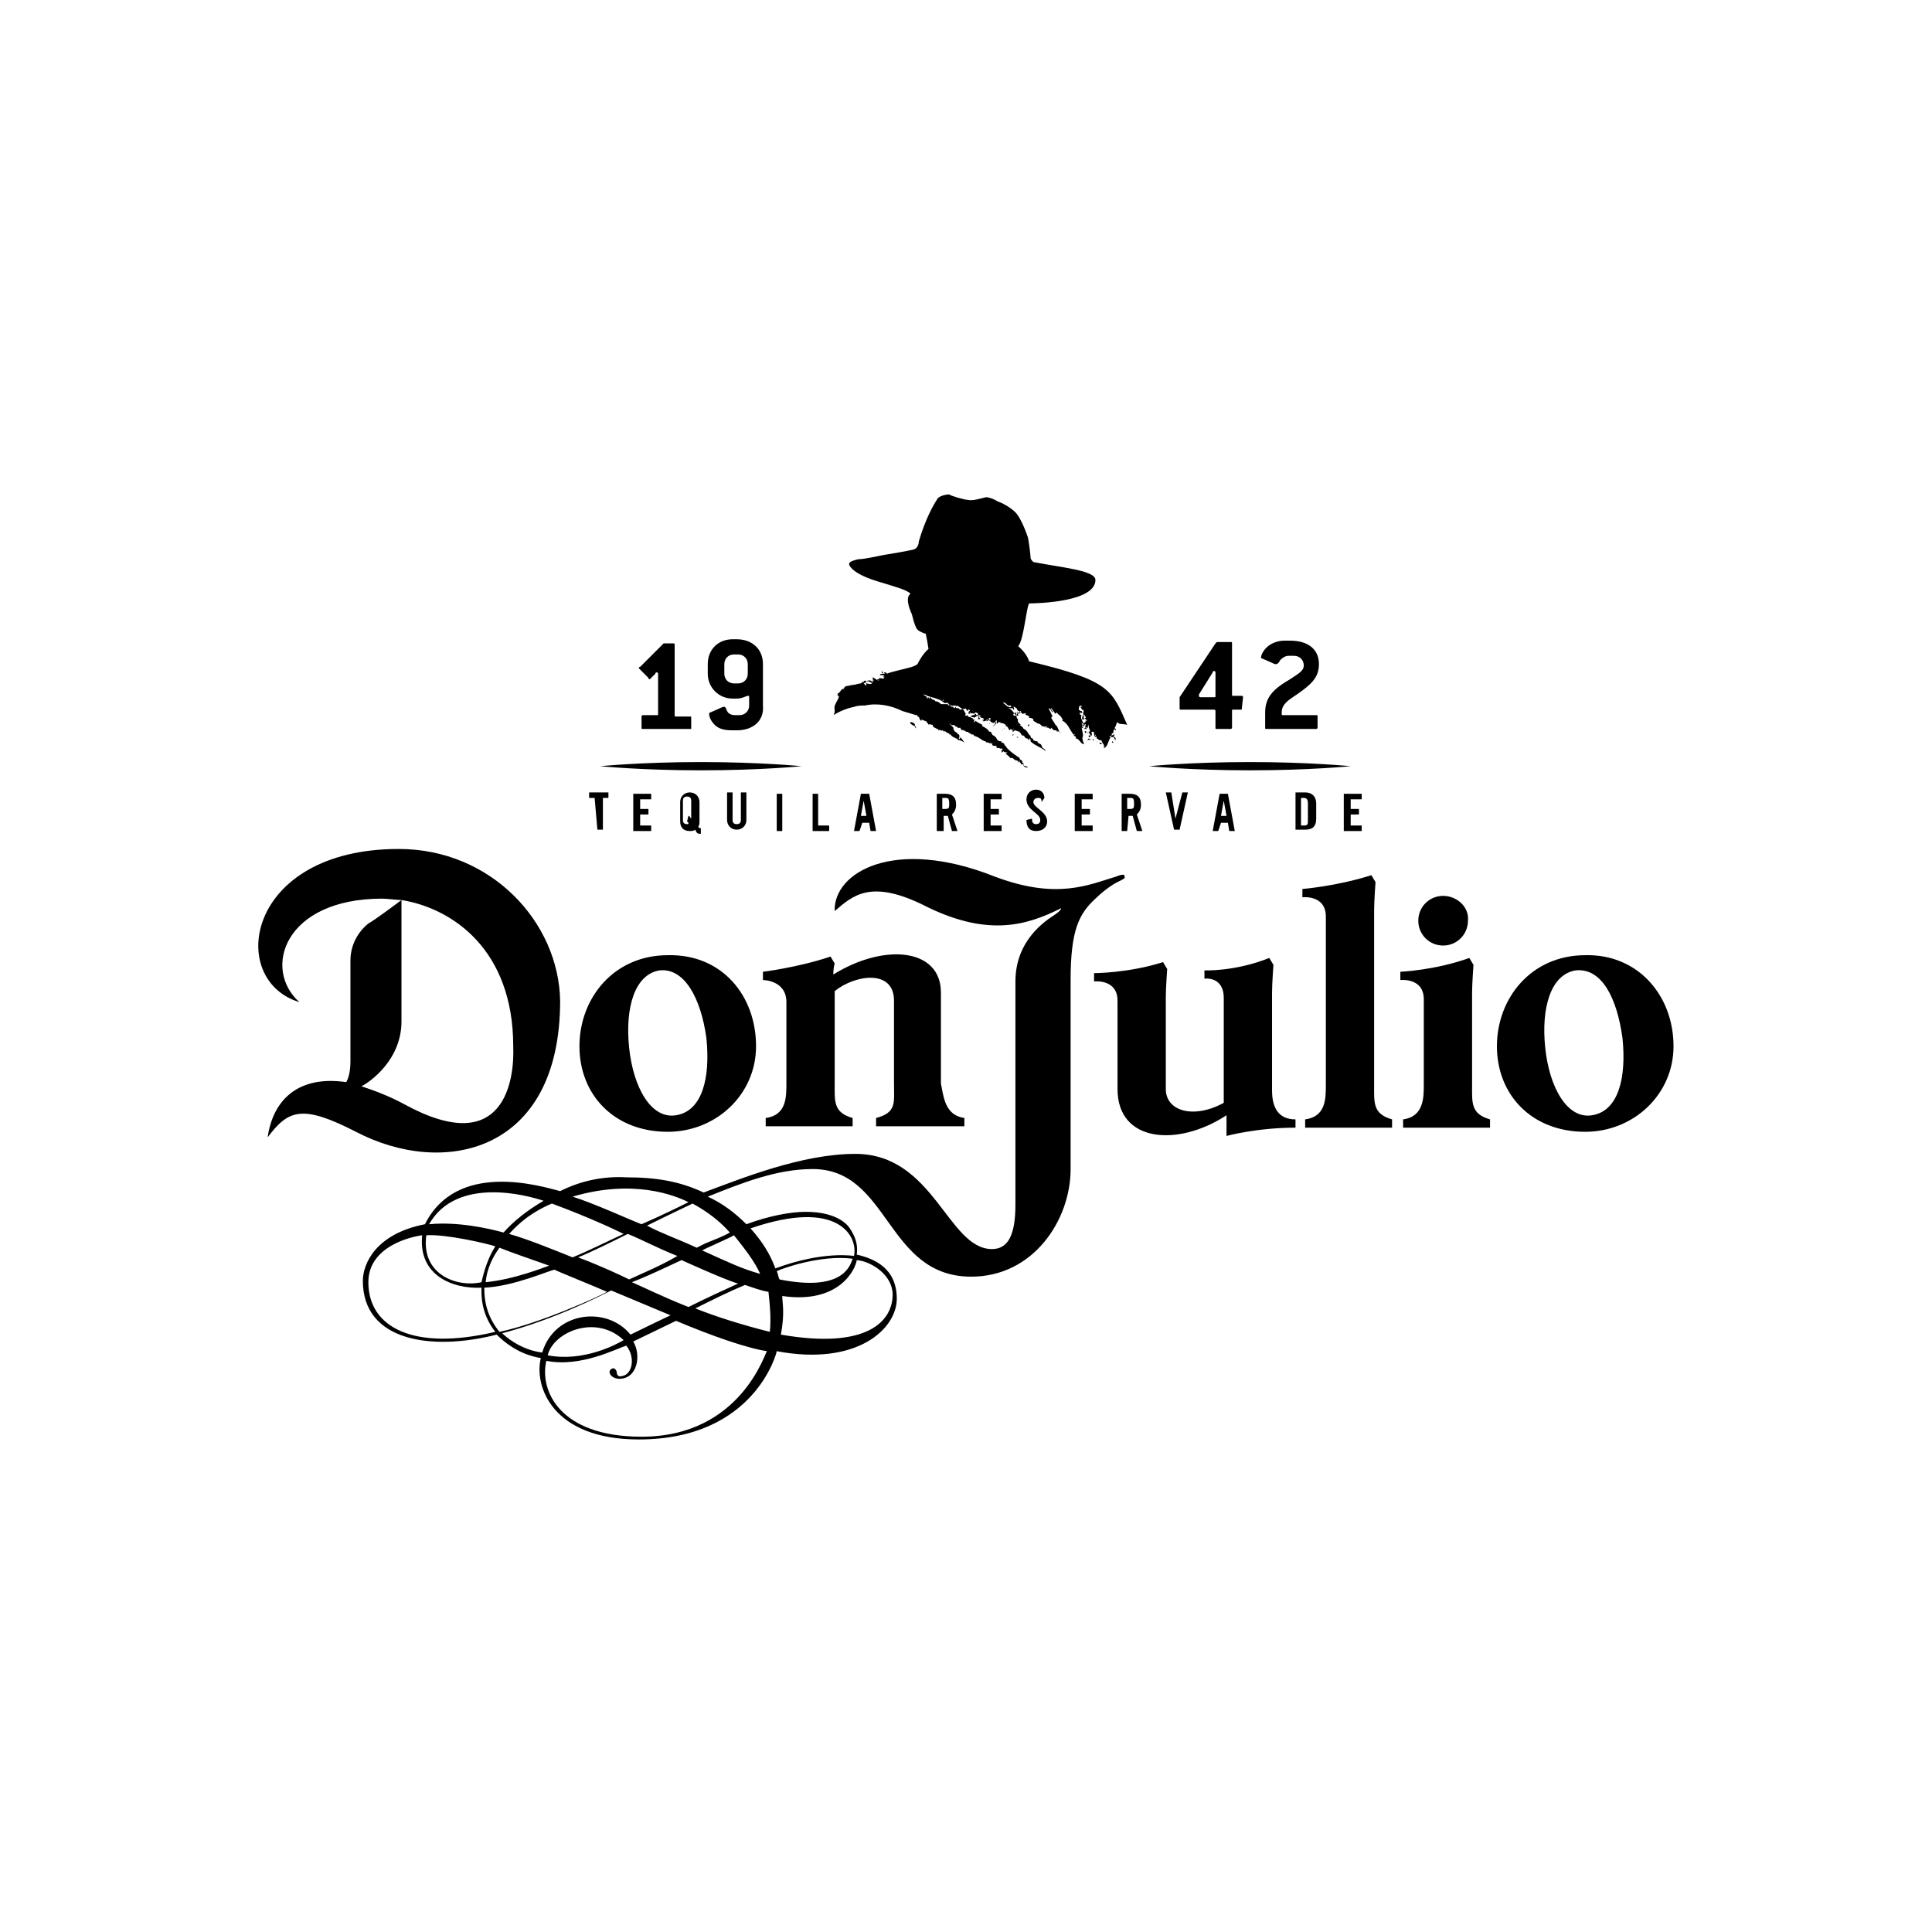 <?xml version="1.0" encoding="UTF-8" standalone="no"?> <svg xmlns:dc="http://purl.org/dc/elements/1.1/" xmlns:cc="http://creativecommons.org/ns#" xmlns:rdf="http://www.w3.org/1999/02/22-rdf-syntax-ns#" xmlns:svg="http://www.w3.org/2000/svg" xmlns="http://www.w3.org/2000/svg" viewBox="0 0 186.667 186.667" height="186.667" width="186.667" xml:space="preserve" id="svg2">  <defs id="defs6"> <clipPath id="clipPath18" clipPathUnits="userSpaceOnUse"> <path id="path16" d="M 0,140 H 140 V 0 H 0 Z"></path> </clipPath> </defs> <g transform="matrix(1.333,0,0,-1.333,0,186.667)" id="g10"> <g id="g12"> <g clip-path="url(#clipPath18)" id="g14"> <g transform="translate(95.6,91.9)" id="g20"> <path id="path22" style="fill:#000000;fill-opacity:1;fill-rule:nonzero;stroke:none" d="m 0,0 c 0,-1 -0.6,-1.5 -1.6,-2.2 -0.599,-0.4 -1.099,-0.7 -1.099,-1.3 v -0.1 c 0,-0.1 0,-0.1 0.099,-0.1 h 2.401 c 0.099,0 0.099,0 0.099,-0.1 v -0.8 c 0,-0.1 -0.099,-0.1 -0.099,-0.1 H -3.8 c -0.099,0 -0.099,0 -0.099,0.1 v 1.1 c 0,1.1 0.599,1.7 1.799,2.4 0.6,0.4 1,0.6 1,1 0,0.4 -0.299,0.7 -0.7,0.7 H -2.199 C -2.399,0.6 -2.6,0.5 -2.8,0.3 -2.899,0.1 -3,0 -3.1,0 H -3.199 L -4.1,0.4 c -0.099,0 -0.099,0.1 -0.099,0.1 0,0.1 0.099,0.4 0.399,0.7 0.3,0.3 0.8,0.5 1.3,0.5 h 0.4 C -0.699,1.7 0,1 0,0 m -7.5,-0.6 c 0,0.1 -0.1,0.1 -0.1,0.1 0,0 -0.099,0 -0.099,-0.1 l -1,-1.6 v -0.1 c 0,-0.1 0.099,-0.1 0.099,-0.1 h 1 c 0.1,0 0.1,0 0.1,0.1 v 1.5 z m 1.9,-2.7 h -0.599 c -0.101,0 -0.101,0 -0.101,-0.1 v -1.2 c 0,-0.1 -0.099,-0.1 -0.099,-0.1 h -1 c -0.101,0 -0.101,0 -0.101,0.1 v 1.2 c 0,0.1 -0.1,0.1 -0.1,0.1 H -10 c -0.1,0 -0.1,0 -0.1,0.1 v 0.8 l 2.6,3.9 0.101,0.1 h 1 c 0.099,0 0.099,0 0.099,-0.1 v -3.7 c 0,-0.1 0,-0.1 0.101,-0.1 H -5.6 c 0.1,0 0.1,-0.1 0.1,-0.1 l -0.1,-0.9 c 0.201,0 0.1,0 0,0"></path> </g> <g transform="translate(54.2,91.9)" id="g24"> <path id="path26" style="fill:#000000;fill-opacity:1;fill-rule:nonzero;stroke:none" d="M 0,0 C 0,0.4 -0.3,0.7 -0.7,0.7 H -1 C -1.4,0.7 -1.7,0.4 -1.7,0 v -0.7 c 0,-0.4 0.3,-0.7 0.7,-0.7 h 0.3 c 0.4,0 0.7,0.3 0.7,0.7 z m -0.8,-4.8 h -0.3 c -0.6,0 -1,0.1 -1.3,0.4 -0.3,0.3 -0.4,0.6 -0.4,0.8 0,0 0,0.1 0.1,0.1 l 0.9,0.4 h 0.1 c 0.1,0 0.1,-0.1 0.2,-0.3 0.1,-0.2 0.3,-0.3 0.6,-0.3 h 0.3 c 0.4,0 0.7,0.3 0.7,0.7 v 0.6 c 0,0.1 0,0.1 -0.1,0.1 -0.1,0 -0.4,-0.2 -0.8,-0.2 h -0.3 c -1,0 -1.8,0.8 -1.8,1.8 V 0 c 0,1.1 0.8,1.8 1.8,1.8 h 0.3 C 0.3,1.8 1.1,1.1 1.1,0 V -3 C 1.2,-4.1 0.4,-4.8 -0.8,-4.8 m -3.6,0.1 h -3.2 c -0.1,0 -0.1,0 -0.1,0.1 v 0.8 c 0,0.1 0.1,0.1 0.1,0.1 h 1 c 0.1,0 0.1,0 0.1,0.1 v 2.9 c 0,0.1 -0.1,0.1 -0.1,0.1 0,0 -0.1,0 -0.1,-0.1 L -7,-1 -7.1,-1.1 c 0,0 -0.1,0 -0.1,0.1 l -0.6,0.6 -0.1,0.1 c 0,0 0,0.1 0.1,0.1 l 1.7,1.7 h 0.1 0.6 c 0.1,0 0.1,0 0.1,-0.1 v -5.1 c 0,-0.1 0,-0.1 0.1,-0.1 h 1 c 0.1,0 0.1,0 0.1,-0.1 v -0.8 h -0.3"></path> </g> <g transform="translate(43.5,84.5)" id="g28"> <path id="path30" style="fill:#000000;fill-opacity:1;fill-rule:nonzero;stroke:none" d="m 0,0 c 0,0 3,-0.3 7.3,-0.3 4.3,0 7.3,0.3 7.3,0.3 0,0 -3,0.3 -7.3,0.3 C 3,0.3 0,0 0,0"></path> </g> <g transform="translate(83.3,84.5)" id="g32"> <path id="path34" style="fill:#000000;fill-opacity:1;fill-rule:nonzero;stroke:none" d="m 0,0 c 0,0 3,-0.3 7.3,-0.3 4.301,0 7.301,0.3 7.301,0.3 0,0 -3,0.3 -7.301,0.3 C 3,0.3 0,0 0,0"></path> </g> <g transform="translate(52.9,50.7)" id="g36"> <path id="path38" style="fill:#000000;fill-opacity:1;fill-rule:nonzero;stroke:none" d="M 0,0 C -0.5,-0.3 -1.1,-0.5 -1.8,-0.8 -2,-0.9 -2.2,-1 -2.4,-1.101 -3.7,-0.5 -5.1,0 -6,0.5 -4.4,1.3 -3.1,1.899 -2.7,2.1 -1.6,1.5 -0.7,0.8 0,0 M 2.2,-3 C 0.8,-2.601 0,-2.2 -2,-1.3 c 0.1,0.1 2,0.9 2.3,1.1 0.8,-1 1.5,-1.901 1.9,-2.8 M 9,-1.7 c 0,0 -2.2,0.4 -5.7,-0.901 -0.4,1.101 -1,2 -1.8,2.901 6.4,2.2 7.8,-0.6 7.5,-2 m 2.8,-2.8 c 0,-1.9 -1.8,-4 -8.1,-2.9 0.3,1.6 0.1,2.299 0.1,2.799 C 7.9,-5.2 9.1,-2.7 9.2,-2 c 1.1,-0.101 2.6,-1.101 2.6,-2.5 m -8.4,1.7 c 0.4,0.199 3.2,1.199 5.5,0.9 C 8.7,-2.5 8.1,-4.3 3.6,-3.4 3.5,-3.2 3.5,-3 3.4,-2.8 M 2.9,-7.2 c -2,0.5 -3.9,1.099 -5.4,1.7 1.2,0.6 2.4,1.2 3.6,1.7 C 1.7,-4 2.2,-4.2 2.8,-4.3 2.9,-5.2 3,-6.2 2.9,-7.2 m -9.3,-7.6 c -6,0 -7.4,3.4 -6.9,5.5 2.5,-0.5 5.1,0.9 5.8,1.1 0.7,-0.901 0.4,-2.1 -0.3,-2.2 -0.3,-0.1 -0.4,0.1 -0.4,0.299 0,0 -0.1,0.401 -0.4,0.201 -0.3,-0.201 0,-0.701 0.6,-0.701 1.3,0 1.6,1.701 1,2.701 l 3.1,1.5 c 2.6,-1.1 5.2,-2 6.6,-2.201 C 2.6,-8.5 0.9,-14.8 -6.4,-14.8 m -1.3,7 c -0.5,-0.301 -2.9,-1.6 -5.5,-1.1 0.4,1.7 3.5,3 5.5,1.1 m -8.8,0.5 c 3.8,1 7.1,2.699 7.9,3.1 L -4.3,-6 c 0,0 -2.1,-1 -2.9,-1.4 -1.7,2.1 -5.5,1.7 -6.4,-1.3 -1.6,0.2 -2.7,1.2 -2.9,1.4 m -1.3,3.3 c 2.2,0.1 4.8,1.3 5.1,1.3 0.4,-0.2 2.9,-1.2 3.8,-1.6 -0.5,-0.301 -4.9,-2.301 -7.8,-2.9 -0.8,1 -1.1,2 -1.1,3.2 m -8.4,0.399 c 0,2.601 3.1,3.301 3.9,3.401 -0.3,-2.901 2.2,-3.901 4.3,-3.8 0,-0.4 -0.1,-1.8 1,-3.2 -5.9,-1.401 -9.2,0.3 -9.2,3.599 M -22,-0.2 c 1.4,0.099 4.4,-0.6 5,-0.8 -0.5,-0.8 -0.8,-1.7 -1,-2.601 -1.7,-0.399 -4.4,0.5 -4,3.401 m 8.5,2.5 c -1.2,-0.7 -2.2,-1.5 -2.9,-2.3 -1.1,0.3 -3.3,0.8 -5.4,0.6 2,3.5 7.1,2.1 8.3,1.7 m 0.4,-4.7 c -0.3,-0.1 -2.5,-1 -4.6,-1.201 0.1,1 0.5,1.801 1,2.5 1,-0.399 2.2,-0.799 3.6,-1.299 m 5.4,2.299 C -9,-0.7 -10.4,-1.4 -11.4,-1.8 c -1.5,0.6 -3.2,1.3 -4.6,1.699 0.3,0.301 1.2,1.401 3.1,2.201 2.7,-1 4.6,-1.9 5.2,-2.201 M -3.5,-2 c 0,0 3.3,-1.5 4.1,-1.7 -1.1,-0.5 -2.4,-1.1 -3.6,-1.7 -2,0.799 -3.4,1.5 -4.1,1.799 1.3,0.5 2.5,1.101 3.6,1.601 m -3.8,-1.4 c -0.6,0.299 -2.1,1 -3.7,1.6 1,0.4 2.4,1.1 3.6,1.699 C -6.4,-0.5 -5.1,-1.2 -3.8,-1.7 -5,-2.4 -6.2,-2.9 -7.3,-3.4 M -3,2.2 C -3.6,1.899 -4.8,1.3 -6.4,0.6 c -0.8,0.299 -3.4,1.5 -5,2 C -7,3.899 -4,2.7 -3,2.2 m 31,23.6 c -2,-0.6 -4.3,-1.7 -8.8,0 -7.3,2.9 -11.7,0.3 -11.6,-2.5 1.3,1.1 2.6,2.4 6.7,0.3 4.5,-2.2 7.3,-1.3 9.7,-0.1 0,0 0.1,-0.1 -0.5,-0.5 -0.6,-0.4 -2.8,-1.8 -2.8,-4.8 V 2 c 0,-2.3 -0.6,-3.2 -1.7,-3.2 -3.2,0 -4.2,6.9 -9.9,6.9 C 5.2,5.7 0.8,3.899 -1.9,2.899 -3.6,3.7 -5.3,4 -7.5,4 c -1.8,0.1 -3.4,-0.3 -4.8,-1 -1.5,0.399 -7.5,2.2 -9.8,-2.4 -3.6,-0.701 -4.5,-2.9 -4.5,-4.1 0,-4.4 5,-5.101 9.7,-3.9 1.3,-1.3 2.6,-1.6 3.2,-1.701 -0.5,-2 0.8,-5.899 7.1,-5.899 8.4,0 10,6.3 10,6.399 5.8,-1.099 8.7,1.601 8.7,3.801 0,2.199 -1.6,2.9 -2.9,3.199 C 9.3,-0.9 9.1,-0.3 8.7,0.3 8.3,0.899 7.3,1.5 5.5,1.5 4.4,1.5 2.8,1.2 1.2,0.6 c -0.8,0.799 -1.7,1.5 -2.8,2 2.5,1 5,2 7.6,2 5.6,0 5.3,-7.8 11.5,-7.8 4.5,0 7.2,4.099 7.2,7.8 v 13.7 c 0,3.6 0.6,4.8 1.8,5.9 0.3,0.3 1.1,1 1.8,1.3 0.2,0.1 0.4,0.2 0.3,0.3 0.1,0.3 -0.6,0 -0.6,0 m 23.7,-1.4 c -1,0 -1.8,-0.8 -1.8,-1.8 0,-1 0.8,-1.8 1.8,-1.8 1,0 1.8,0.8 1.8,1.8 0.1,1 -0.8,1.8 -1.8,1.8 M 48.8,7.6 v 0.6 c 1.5,0.199 1.5,1.6 1.5,2.5 v 6.199 c 0,1.601 -1.7,1.401 -1.7,1.401 v 0.6 c 0,0 2.5,0.1 5,1 l 0.3,-0.5 c 0,0 -0.1,-1.4 -0.1,-2.001 V 10.7 c 0,-1.301 -0.1,-2.1 1.3,-2.5 V 7.6 Z M 41,7.6 C 38.2,7.6 36,7 36,7 v 1.5 c -3.5,-2.3 -7.9,-2 -7.9,1.899 V 16.8 c 0,1.6 -1.7,1.4 -1.7,1.4 v 0.6 c 0,0 2.5,0 5,0.8 l 0.3,-0.5 c 0,0 -0.1,-1.4 -0.1,-2 v -6.701 c 0,-1.599 2,-2.199 4.2,-1 V 17 c 0,1.6 -1.4,1.4 -1.4,1.4 V 19 c 0,0 2.2,-0.1 4.7,0.9 l 0.3,-0.5 c 0,0 -0.1,-1.4 -0.1,-2.001 V 10.3 C 39.3,9 39.8,8.2 41,8.2 Z M 17,8.3 V 7.7 h -6.4 v 0.6 c 1.5,0.4 1.3,1.099 1.3,2.5 v 6 c 0,2.3 -2.8,1.9 -4.3,0.7 V 10.8 C 7.6,9.5 7.5,8.7 8.9,8.3 V 7.7 H 2.6 v 0.6 c 1.5,0.2 1.5,1.5 1.5,2.5 v 5.9 c 0,1.6 -1.7,1.6 -1.7,1.6 v 0.6 c 0,0 2.5,0.3 4.9,1.1 l 0.3,-0.5 c 0,0 -0.1,-0.3 -0.1,-0.8 3.7,2.3 7.8,1.9 7.8,-1.301 V 10.8 C 15.5,9.8 15.6,8.5 17,8.3 M 41.7,7.6 v 0.6 c 1.5,0.199 1.5,1.5 1.5,2.5 v 12.2 c 0,1.6 -1.7,1.4 -1.7,1.4 v 0.6 c 0,0 2.5,0.2 5,1 l 0.3,-0.5 c 0,0 -0.1,-1.4 -0.1,-2 V 10.7 C 46.7,9.399 46.6,8.6 48,8.2 V 7.6 Z M 61.3,19 C 59.5,18.7 58.8,16.3 59.1,13.399 59.4,10.5 60.7,8.2 62.5,8.5 c 1.9,0.3 2.5,2.7 2.2,5.6 -0.4,2.9 -1.5,5.1 -3.4,4.9 m 7.1,-5.5 C 68.4,10 65.5,7.3 62,7.3 c -3.9,0 -6.4,2.7 -6.4,6.2 0,3.5 2.5,6.6 6.4,6.6 3.8,0.1 6.4,-2.9 6.4,-6.6 M -5.1,19 C -6.9,18.7 -7.6,16.3 -7.3,13.399 -7,10.5 -5.7,8.2 -3.9,8.5 c 1.9,0.3 2.5,2.7 2.2,5.6 -0.4,2.9 -1.6,5.1 -3.4,4.9 m 7,-5.5 C 1.9,10 -1,7.3 -4.5,7.3 c -3.9,0 -6.4,2.7 -6.4,6.2 0,3.5 2.5,6.6 6.4,6.6 3.9,0.1 6.4,-2.9 6.4,-6.6 M -23.6,9.3 c -1.1,0.599 -2.2,1 -3.1,1.3 0.6,0.299 2.9,1.9 2.9,4.7 v 8.8 c 3.7,-0.6 8.1,-3.6 8.1,-10.6 0.1,-2.4 -0.6,-8.2 -7.9,-4.2 M -24,27.8 c -11.1,0 -12.5,-9.5 -7.2,-11.1 -2.7,2.4 -1.1,7.5 6,7.5 0.4,0 1,-0.1 1.4,-0.1 -0.4,-0.3 -2,-1.5 -2.4,-1.7 -0.5,-0.4 -1.3,-1.3 -1.3,-2.7 v -7.301 c 0,-0.899 -0.2,-1.299 -0.3,-1.5 -3.4,0.5 -5.3,-1.199 -5.7,-4 1.5,2 2.5,2.401 6.4,0.401 6.3,-3.3 14.8,-1.6 14.8,9.5 -0.1,5.7 -5,11 -11.7,11"></path> </g> <g transform="translate(78.7,87.2)" id="g40"> <path id="path42" style="fill:#000000;fill-opacity:1;fill-rule:nonzero;stroke:none" d="m 0,0 c 0,0 0.1,-0.2 0,0 0.1,-0.1 0,0 0,0 m -0.2,0.2 c 0,-0.1 0,-0.1 0,0 0,-0.1 0,0 0,0 m -4.5,1 C -4.8,1.3 -5,1.3 -5,1.5 c -0.101,0 -0.101,0.1 -0.2,0.1 h -0.1 c 0.1,0 0.1,-0.1 0.1,-0.1 V 1.4 h -0.1 c 0.1,0.1 0,0.1 0,0.1 -0.1,0 -0.1,0 -0.1,0.1 0,-0.1 0.1,-0.1 0,-0.1 -0.1,0 -0.3,0 -0.3,0.1 0.099,0.1 0.099,-0.1 0.3,0 0,0.1 -0.1,0.1 -0.1,0.1 C -5.7,1.6 -5.8,2 -6,1.9 -5.9,1.8 -5.7,1.7 -5.601,1.5 -5.3,1.4 -5.2,1.1 -5,0.9 c 0,0.1 0.1,0 0.1,0.1 0,0.1 -0.1,0.1 -0.1,0.1 0.1,-0.1 0.2,0.1 0.3,0.1 -0.1,0 0,0 0,0 m 7,-0.7 C 2.2,0.4 2.2,0.2 2.1,0.1 2.1,0 2.2,0 2.2,-0.1 2.1,-0.1 2.1,0 2.1,0 2,-0.1 2,-0.1 2,-0.3 c -0.2,0 -0.101,-0.2 -0.101,-0.3 0,0 -0.099,0 -0.099,0.1 -0.1,0 -0.1,-0.1 0,-0.1 -0.2,-0.3 -0.2,-0.7 -0.5,-0.8 0,0.1 0.099,0.1 0.099,0.1 C 1.3,-1.3 1.3,-1.2 1.3,-1.1 1.2,-1.1 1.2,-0.9 1.1,-0.8 1,-0.9 0.899,-0.7 0.8,-0.7 c 0,0.1 -0.1,0.2 -0.1,0.3 -0.1,-0.1 0.1,-0.1 0,-0.2 -0.1,0.1 -0.1,0.2 -0.1,0.3 0,0.1 -0.1,0.1 -0.1,0.1 0,0 0.1,0 0.1,-0.1 0,0.1 -0.1,0.1 -0.1,0.1 -0.101,0 -0.101,-0.1 -0.101,0 0,-0.1 0.101,-0.2 0,-0.3 C 0.3,-0.4 0.3,-0.4 0.2,-0.2 h 0.1 v 0.1 C 0.2,0.1 0.2,0.2 0.2,0.3 0.1,0.2 0.2,0.1 0.1,0 0,0.1 -0.101,0.1 0,0.3 0,0.4 -0.101,0.3 -0.101,0.3 -0.2,0.3 -0.2,0.4 -0.2,0.4 -0.101,0.4 -0.101,0.5 0,0.5 0,0.6 -0.101,0.6 0.1,0.6 0.1,0.7 0,0.6 0,0.7 L -0.101,0.8 H 0 C 0,0.9 -0.101,1 -0.2,1.1 -0.101,0.9 -0.2,0.8 -0.101,0.7 -0.4,0.6 -0.2,1 -0.2,1 c 0,0.2 0.099,0.3 0,0.4 -0.101,0 0,-0.1 0,-0.1 -0.101,0.1 -0.101,0.2 -0.2,0.3 0,0.1 0.1,-0.1 0.1,0 0,0.1 -0.1,0.1 -0.1,0.1 -0.1,-0.1 -0.1,-0.1 -0.1,-0.3 0,-0.1 0.1,0 0.1,-0.1 h 0.1 c 0,-0.1 0.1,-0.1 0.1,-0.1 -0.1,0 -0.1,-0.1 -0.2,0 C -0.5,1.1 -0.4,1 -0.3,1 -0.4,0.9 -0.3,0.6 -0.2,0.5 V 0.4 c -0.1,0 -0.1,0.1 -0.1,0 0.1,0 0,-0.3 0.1,-0.3 0,-0.1 -0.1,0 -0.1,0 0,-0.1 0.1,-0.4 0.1,-0.6 -0.1,-0.2 0,-0.3 0,-0.4 0,-0.1 0.099,-0.1 0.099,-0.1 -0.099,0 0,-0.1 -0.099,-0.1 -0.2,0.1 -0.3,0.4 -0.5,0.4 0,0.1 -0.1,0.1 0,0.1 -0.1,0.1 -0.1,0.1 -0.2,0.1 l 0.1,0.1 c 0,0.1 -0.1,-0.1 -0.1,0 -0.3,0.4 -0.4,0.8 -0.8,1 0,0.1 0.099,0.1 0.099,0.1 L -1.7,0.7 C -1.8,1 -2,1 -2.101,1.2 L -2.2,1.1 c -0.1,0.1 -0.2,0.3 -0.3,0.4 -0.101,-0.1 0.1,-0.1 0.1,-0.3 -0.1,0 -0.1,0.3 -0.3,0.3 0.099,-0.2 0.2,-0.4 0.3,-0.6 0,0 -0.1,0 -0.1,-0.1 0.1,-0.2 0.2,-0.3 0.3,-0.5 0.2,-0.1 0.2,-0.5 0.4,-0.6 -0.1,0 -0.1,0.2 -0.301,0.1 0,0.1 0,0.1 -0.099,0.1 -0.2,0 -0.2,0.1 -0.3,0.2 0,0 0,-0.1 -0.101,-0.1 C -2.7,0.1 -2.7,0.1 -2.9,0.1 c 0,0.1 0.1,0 0.1,0 0,0.1 -0.1,0.1 -0.1,0.1 0,-0.1 -0.1,0 -0.3,0 0,0.1 -0.2,0.2 -0.3,0.2 -0.101,0.1 -0.2,0.1 -0.301,0.2 V 0.7 C -3.9,0.8 -4,0.8 -4.101,0.8 V 0.9 C -4.2,1 -4.4,1 -4.4,1.1 h 0.099 C -4.4,1.2 -4.4,1.1 -4.601,1.1 -4.7,1.2 -4.7,1.2 -4.7,1.3 -4.801,1.3 -4.801,1.2 -4.801,1.2 -4.9,1.2 -4.9,1.2 -4.9,1.1 -5,1.1 -5,1.2 -4.9,1.2 -5,1.2 -4.9,1.1 -5,1.1 V 1 c -0.101,0.1 0,0.2 -0.101,0.2 -0.099,-0.1 0,-0.1 0,-0.1 L -5.2,1.1 C -5.301,1.1 -5.2,1 -5.301,1 -5.2,1 -5.2,1 -5.2,0.9 -5.2,1 -5,1 -5.101,1 -5.101,1.1 -5,1 -5,1 -5,0.9 -5.101,1 -5.101,1 -5,0.9 -5,0.7 -4.9,0.7 -5,0.5 -4.801,0.4 -4.7,0.3 H -4.801 C -4.7,0.2 -4.601,0.2 -4.5,0 -4.2,-0.1 -4.2,-0.4 -4,-0.5 v -0.1 c 0.1,-0.1 0.1,-0.1 0.199,-0.1 -0.099,-0.1 0.101,-0.2 0.301,-0.2 0,-0.2 0.199,-0.1 0.3,-0.3 0,-0.1 0.099,-0.1 0,-0.1 0.099,-0.1 0.3,-0.2 0.3,-0.3 -0.401,0.3 -0.8,0.4 -1.1,0.7 0,0.1 0,0.2 -0.101,0.2 -0.099,0 0.101,-0.1 0,-0.1 -0.099,0 -0.099,0.1 -0.099,0.1 -0.3,0 -0.2,0.3 -0.401,0.2 0,0.1 -0.099,0.1 -0.099,0.1 v 0.1 c -0.101,0 -0.101,0.1 -0.101,0.1 -0.099,0 -0.3,0.1 -0.3,0.1 -0.099,0 -0.099,-0.1 -0.2,-0.1 0,0.1 0,0.1 0.101,0.2 C -5.301,0 -5.301,-0.1 -5.301,-0.1 -5.4,-0.1 -5.4,0 -5.4,0 c -0.1,0 -0.1,-0.1 -0.1,-0.1 -0.101,0 -0.101,0.3 -0.301,0.3 0.101,0.1 -0.3,0.3 -0.399,0.2 0.099,0.1 -0.101,0.1 -0.101,0.1 -0.099,0 0,-0.1 -0.099,-0.1 -0.1,0 0,0.3 -0.1,0.2 -0.101,0 0,-0.1 0,-0.2 C -6.601,0.3 -6.601,0.5 -6.601,0.5 -6.7,0.5 -6.7,0.4 -6.7,0.4 c -0.101,0.1 -0.101,0.1 -0.2,0.1 0,0.1 0,0.1 -0.1,0.1 l 0.1,0.1 C -6.9,0.8 -7,0.8 -7,0.8 -7.101,0.7 -6.9,0.7 -7,0.6 L -7.101,0.7 C -7.2,0.6 -7.4,0.5 -7.5,0.6 c 0,0.1 0.1,0.1 0.1,0.1 0,0.1 -0.1,0.1 -0.1,0.1 C -7.601,0.8 -7.8,0.9 -7.8,1 -7.9,0.9 -8,0.9 -8.101,0.8 -8.101,0.9 -8.2,0.8 -8.3,0.9 -8.3,1 -8.2,1 -8.101,1 L -8,1.1 C -7.9,1.1 -8,1 -7.9,1 -7.8,1 -7.8,1.1 -7.8,1.1 -7.9,1.2 -8,1.2 -8,1.2 L -8.101,1.1 c -0.099,0 -0.099,0.1 0,0.1 C -8.2,1.1 -8.3,1.1 -8.4,1.2 c -0.1,0 0.1,-0.1 0,-0.1 h -0.1 c 0,0.1 0,0.2 0.1,0.2 0,0.1 -0.1,0.1 -0.1,0.1 -0.101,0 0,-0.1 -0.101,-0.1 0,0.1 -0.099,0.1 -0.099,0.2 -0.1,-0.1 -0.2,0 -0.2,-0.1 -0.1,0.1 -0.3,0.2 -0.4,0.3 -0.1,0 0,0 0,-0.1 C -9.4,1.7 -9.4,1.7 -9.601,1.7 -9.7,1.6 -9.8,1.8 -9.9,1.7 V 1.8 H -10 c 0.1,0.1 -0.101,0.1 -0.101,0.1 C -10.2,1.8 -10.4,2 -10.4,2 c -0.3,0.2 -0.8,0.3 -1.1,0.4 -0.101,0.1 -0.3,0.1 -0.3,0.1 h 0.1 c 0,-0.1 0,0 -0.1,0 0.1,-0.1 0.3,-0.1 0.3,-0.3 0.1,0 0,0.1 0.1,0.1 0,-0.1 0.1,-0.1 0.1,-0.1 v 0.1 c 0,0.1 0.1,-0.1 0.1,-0.1 0.099,-0.1 0.3,-0.1 0.3,-0.2 0.2,0 0.299,-0.1 0.4,-0.2 h 0.5 c 0,-0.1 0.1,-0.1 0.2,-0.1 0,-0.1 0.1,-0.1 0.2,-0.1 0,-0.1 0.1,-0.1 0.1,-0.1 0,0 0,0.1 0.1,0.1 -0.1,-0.1 0.1,-0.1 0.2,-0.1 0.1,-0.1 0,-0.1 0.1,-0.1 0.3,0.1 0.3,-0.2 0.4,-0.3 0,0 0,-0.1 -0.1,-0.1 0.1,0 0.1,-0.1 0.2,0 0.1,-0.1 0.1,-0.2 0.3,-0.1 -0.1,-0.1 0,-0.1 0.1,-0.1 V 0.7 c 0.1,0 0.1,0 0.2,-0.1 -0.1,0.1 -0.1,0 -0.1,-0.1 0.1,0 0.1,0.1 0.1,0.1 0.1,-0.1 0.3,-0.2 0.5,-0.3 V 0.2 C -7.3,0.1 -7.101,0 -7,-0.2 h 0.1 c 0.1,-0.1 0.1,-0.3 0.299,-0.3 v -0.1 c 0.101,0.1 0.101,-0.1 0.201,-0.2 0.1,-0.1 0.2,-0.1 0.299,-0.1 V -1 H -6 l 0.1,-0.1 c 0,-0.1 0.1,-0.1 0.2,-0.3 0.3,-0.3 0.599,-0.5 0.9,-0.7 0,-0.2 0.199,-0.1 0.199,-0.3 0,-0.1 0.101,-0.1 0.101,-0.1 -0.101,-0.3 0.2,-0.1 0.3,-0.3 -0.2,0 -0.3,0.1 -0.3,0.1 0.1,0.1 -0.101,0.2 -0.2,0.1 0.099,0.1 -0.1,0.1 -0.1,0.3 -0.1,0 0,-0.1 0,-0.1 -0.1,-0.1 -0.1,0.2 -0.301,0.1 0,0.1 0.101,0.1 0.101,0.1 -0.101,0 -0.101,-0.1 -0.2,0 -0.1,0.1 -0.1,0.1 -0.3,0.1 0,0.1 -0.2,0.2 -0.3,0.3 0,0.1 0.1,0 0.1,0.1 -0.1,0 -0.2,0 -0.3,0.1 0,-0.1 -0.101,-0.1 -0.101,-0.1 v 0.1 c 0,0.1 0,0.1 0.101,0.1 l -0.101,0.1 C -6.2,-1.5 -6.3,-1.3 -6.4,-1.4 l -0.1,0.1 c 0.1,0.1 0.1,0.1 0.1,0 -0.1,0.2 -0.4,-0.1 -0.4,0.3 -0.1,0 0,-0.1 -0.1,-0.1 V -1 c -0.1,-0.1 -0.201,0.1 -0.3,0 0,0.1 -0.1,0.1 -0.1,0.1 -0.301,0.1 -0.4,0.3 -0.8,0.4 0,0.1 -0.1,0.1 -0.1,0.1 h -0.1 c 0,0.1 -0.3,0.1 -0.2,0.2 C -8.7,-0.3 -8.8,0 -9,-0.1 -9,0 -9.1,0 -9.1,0.1 -9.3,0 -9.3,0.2 -9.5,0.2 v 0.1 c -0.3,-0.1 -0.3,0.1 -0.4,0.1 0.1,-0.1 0.2,-0.2 0.3,-0.3 0,-0.2 0.1,-0.3 0.3,-0.4 v -0.1 c 0.1,0.1 0.2,-0.1 0.1,-0.3 0,-0.1 0.1,0 0.1,0.1 0.1,-0.1 0.2,-0.2 0.3,-0.4 -0.1,0.1 -0.3,0.2 -0.5,0.2 v 0.1 h -0.1 c -0.1,0.1 -0.3,0.1 -0.4,0.3 h -0.1 c 0.1,0.1 -0.3,0.1 -0.3,0.3 0,0 0,-0.1 -0.1,-0.1 0,0.1 -0.1,0.1 -0.1,0.1 -0.1,-0.1 -0.1,0.1 -0.3,0 V 0 h -0.1 c -0.1,0.1 -0.3,0.1 -0.3,0.3 -0.2,0 -0.2,0.1 -0.3,0 0,0.1 -0.2,0.2 -0.1,0.2 -0.1,0.1 -0.3,0.1 -0.4,0.2 V 0.6 c -0.2,0 -0.1,0.3 -0.3,0.3 V 1 h -0.1 c -0.3,0.1 -0.7,0.2 -1,0.3 -0.8,0.4 -1.8,0.6 -2.7,0.4 -0.3,0 -0.5,0 -0.8,-0.1 -0.5,-0.1 -1,-0.3 -1.5,-0.6 0.1,0.1 0.1,0.3 0.1,0.4 -0.1,0.3 0.2,0.6 0.3,0.9 V 2.4 H -18 c 0,0.1 0.1,0.1 0.1,0.1 H -18 c 0,0.1 0.1,0.1 0.1,0.1 0.1,0.1 0.2,0.3 0.3,0.3 h 0.1 c 0,0.1 -0.1,0 -0.1,0 0.1,0.1 0.1,0.1 0.2,0.2 0.2,0 0.4,0.1 0.6,0.1 0.1,0 0.3,0.1 0.5,0.1 l 0.1,0.1 h 0.1 c 0,0.1 0.1,0.1 0.1,0.1 0.1,0 0.1,-0.1 0.1,-0.1 0,-0.1 -0.1,0 -0.1,0 0,-0.1 -0.1,-0.1 -0.1,-0.1 l 0.2,-0.2 c 0,0.1 -0.1,0.1 -0.1,0.1 h 0.1 c 0,0.1 -0.1,0.1 0,0.1 0.1,0 0.3,-0.1 0.4,0 0,0.1 -0.1,0 -0.1,0.1 -0.1,0 -0.1,0 -0.2,0.1 -0.1,0 0,-0.1 -0.1,-0.1 0.1,0 0.1,0.1 0.1,0.1 0.3,0.1 0.3,-0.2 0.4,-0.1 0,0.1 -0.1,0 -0.1,0.1 h 0.1 c -0.1,0.1 -0.1,0.1 0,0 0.1,0 -0.1,0.1 0,0.1 h -0.1 l 0.1,0.1 c -0.1,0.1 -0.1,0.1 -0.2,0.1 0.2,0 0.3,-0.2 0.6,-0.3 0,0.1 -0.2,0 -0.1,0.1 0.1,0 0.2,0 0.1,0.1 0.1,0 0.3,-0.1 0.4,0 0,0.1 -0.1,0 -0.1,0.1 h 0.1 c 0,0.1 -0.1,0.1 -0.3,0.1 C -15,4 -14.7,4 -14.7,4 l -0.1,0.1 c 0,0.1 0.1,0 0.1,0 0,0.1 -0.1,0.1 -0.1,0.1 0,0.1 0.1,-0.1 0.1,-0.1 V 4 h 0.1 c 0.1,0 -0.1,0.1 0,0.1 0.1,0 0.1,0 0.2,-0.1 0.1,0.1 1.5,0.4 1.8,0.5 0.3,0.1 0.4,0.2 0.4,0.2 0.4,0.8 0.8,1.1 0.8,1.1 l -0.1,0.6 -0.1,0.5 c 0,0 -0.4,0.1 -0.6,0.3 -0.2,0.2 -0.4,1.1 -0.4,1.1 -0.6,1.3 -0.1,1.5 -0.1,1.5 -0.3,0.3 -1.1,0.5 -2.4,0.9 -1.3,0.4 -1.8,0.8 -2,1.1 -0.2,0.3 0.2,0.4 0.6,0.5 0.4,0 1.3,0.2 1.8,0.3 0.6,0.1 1.8,0.3 2.2,0.4 0.4,0.1 0.4,0.6 0.4,0.6 0.5,1.7 1.1,2.7 1.3,3 0.1,0.3 0.7,0.4 0.9,0.4 0.1,-0.1 1.1,-0.4 1.4,-0.4 0.3,-0.1 1.2,0.2 1.3,0.2 0.099,0 0.5,-0.1 0.8,-0.3 0.299,-0.1 0.9,-0.4 1.299,-0.8 0.401,-0.4 0.801,-1.5 0.901,-1.8 0.099,-0.4 0.2,-1.4 0.2,-1.5 0,-0.1 0.1,-0.2 0.2,-0.3 2,-0.4 4.5,-0.6 4.5,-1.3 C 0.7,9.2 -3.5,9.1 -4.101,9.1 -4.3,8.9 -4.5,6.4 -4.9,6 -4.8,5.9 -4.3,5.5 -4.101,4.9 1.8,3.5 1.899,2.8 3,0.3 2.6,0.4 2.399,0.3 2.3,0.5 m -7.1,-2.8 c 0,0 0.1,0.1 0,0 0,0.1 0,0.1 0,0 M 1,-1 C 1,-1.1 1,-1.1 1.1,-1.1 1.2,-1.1 1.2,-1 1,-1 m 0.899,0.1 C 1.899,-1 1.899,-1 2,-1 2,-1 2,-0.9 1.899,-0.9 M 0.5,-1 c 0,-0.1 0,-0.1 0,0 0.1,0 0,0 0,0 m 0.3,0.1 v 0 c 0.099,-0.1 0,-0.1 0,0 m 1.099,0.2 c 0,0 0,-0.1 0,0 0.101,0 0.101,0 0,0 m -1.599,0 c -0.1,-0.1 0,-0.1 0.099,-0.1 0,0 -0.099,0 -0.099,0.1 m 0.3,0 c 0,-0.1 -0.1,0 -0.1,-0.1 0,-0.1 0.1,0 0.1,0.1 m -0.4,0 c -0.1,-0.1 -0.1,-0.1 0,-0.1 0.1,0.1 0.1,0.1 0,0.1 M 2,-0.6 c 0.1,-0.1 0.1,-0.1 0.1,-0.2 h 0.1 c -0.1,0.1 -0.1,0.1 0,0.1 C 2.1,-0.6 2,-0.5 2,-0.6 m 0,0.2 c 0,-0.1 -0.101,0 -0.101,-0.1 V -0.6 C 2,-0.6 2,-0.5 2,-0.6 c 0.1,0.2 0.1,0.2 0,0.2 M 0.3,-0.6 c 0.099,0.1 0,0.2 -0.1,0.1 0,0 0,-0.1 0.1,-0.1 m -5.3,0 c 0,0 0.1,-0.1 0.1,0 -0.1,0 -0.1,0.1 -0.1,0 m 5.2,0.4 v 0 c -0.1,-0.1 -0.1,-0.1 0,-0.1 0,-0.1 -0.1,0.1 0,0.1 m -5.5,-0.3 v 0 c 0.1,0.1 0.1,0.1 0,0.1 v -0.1 m 5.199,0.3 c 0.101,0 0,-0.1 0.101,-0.1 0.1,0.1 0,0.2 -0.101,0.1 m -5.299,0 v 0 c 0.1,0 0.1,0 0,0 M 0.1,0 C 0.2,0.1 0.1,0.1 0,0.1 0,0.1 -0.101,0.1 -0.101,0 H 0.1 M -6,-0.1 v 0 c -0.101,0.1 -0.101,0 0,0 M -6.101,0 c -0.099,0 -0.099,0 0,0 -0.099,0 -0.099,0 0,0 0,-0.1 0,0 0,0 M -5.9,0 c 0,0 0.1,0 0,0 0,0.1 -0.1,0 0,0 m -0.5,0 v 0 c 0,0.1 0,0 0,0 m -0.3,0 v 0 m 6.5,0.3 c 0,-0.1 0,-0.1 0.099,-0.1 0,0.1 0,0.1 -0.099,0.1 m -4,-0.1 c 0.099,0 0.099,0 0.099,0.1 0,0.1 -0.099,0 -0.099,-0.1 m -2.7,0.1 c 0,0 0,-0.1 0,0 0,-0.1 0,-0.1 0,0 M -7,0.4 c 0,-0.1 0,-0.1 0,0 0,-0.1 0.1,0 0,0 m 6.7,0.3 v 0 c 0.1,-0.1 0.1,0 0,0 M -12,0.3 c 0,-0.1 0.1,-0.2 0.1,-0.2 0,0 -0.1,0.1 -0.1,0.2 m -0.4,-0.1 c 0,-0.1 0.1,-0.1 0.1,-0.2 0,0.1 0,0.2 -0.1,0.2 m 5.9,0.3 c -0.101,0 -0.101,0 0,0 -0.101,-0.1 0,-0.1 0,-0.1 -0.101,-0.1 -0.2,-0.1 -0.2,-0.2 0.099,0.1 0.3,0.2 0.2,0.3 M -7,0.6 c 0,-0.1 0,-0.1 0,0 0,-0.1 0.1,0.1 0,0 m -0.4,0.1 h -0.1 c 0,-0.2 0.1,-0.1 0.1,0 m 0.299,0 C -7.2,0.7 -7.2,0.7 -7.2,0.6 c 0.099,-0.1 0.099,0 0.099,0.1 m -0.5,0 v 0 M -12.7,0.5 c -0.1,-0.1 0.1,-0.2 0.3,-0.3 0.1,0.2 -0.2,0.3 -0.3,0.3 m 4.9,0.3 V 0.7 c 0.199,0 0.199,0.1 0,0.1 m -0.2,0 v 0 c 0.1,0 0.1,0 0,0 0.1,0 0.1,0 0,0 m -0.3,0 z M -7.9,1 v 0 c 0.1,0 0.1,0 0,0 m 0.1,-0.2 c 0.1,0 0.1,0.1 0.199,0.1 C -7.7,1 -7.7,1 -7.8,1 c 0,0 0.1,0 0,-0.2 0,0.1 0.1,0.1 0,0.1 V 0.8 M -8.3,1 Z M -5,1.2 c 0.1,0 0.1,0.1 0.1,0.1 0,-0.1 -0.1,0 -0.1,-0.1 m -4,0.3 v 0 c 0,-0.1 0,-0.1 0,0 m -0.2,0 v 0 c 0.1,0 0.1,0 0,0 M -9,1.6 v 0 c 0,-0.1 0,-0.1 0,0 m -0.1,0.1 v 0 c 0.1,0 0.1,0 0,0 m -0.1,0 z m -0.7,0 v 0 m 0.2,0 v 0 c 0,0.1 0,0.1 0,0 M -10,1.8 c 0.1,0 0.1,0.1 0,0 m -0.3,0.3 h -0.1 c 0,-0.1 0.2,0 0.1,0 m -0.2,0.1 c 0.1,0 0,-0.1 0,0 -0.1,-0.1 0,-0.1 0,0"></path> </g> <g transform="translate(43.1,82.2)" id="g44"> <path id="path46" style="fill:#000000;fill-opacity:1;fill-rule:nonzero;stroke:none" d="M 0,0 H -0.4 V 0.4 H 1 V 0 H 0.6 V -2.3 H 0.2 Z"></path> </g> <g transform="translate(45.9,79.8)" id="g48"> <path id="path50" style="fill:#000000;fill-opacity:1;fill-rule:nonzero;stroke:none" d="M 0,0 V 2.7 H 1.3 V 2.3 H 0.5 V 1.6 H 1.1 V 1.2 H 0.5 V 0.4 H 1.3 L 1.3,0 Z"></path> </g> <g transform="translate(49.9,80.9)" id="g52"> <path id="path54" style="fill:#000000;fill-opacity:1;fill-rule:nonzero;stroke:none" d="m 0,0 c 0.1,0 0.1,-0.1 0.2,-0.2 v 1.3 c 0,0.2 -0.1,0.3 -0.3,0.3 -0.2,0 -0.3,-0.1 -0.3,-0.3 v -1.4 c 0,-0.2 0.1,-0.3 0.3,-0.3 0.1,0 0.1,0 0.1,0.1 l -0.1,0.1 z m 0.9,-1.3 c -0.2,0 -0.3,0 -0.4,0.3 -0.1,-0.1 -0.3,-0.1 -0.4,-0.1 -0.5,0 -0.7,0.3 -0.7,0.7 V 1 c 0,0.4 0.3,0.7 0.7,0.7 0.4,0 0.7,-0.3 0.7,-0.7 v -1.4 c 0,-0.1 0,-0.3 -0.1,-0.4 0.1,-0.1 0.2,-0.1 0.2,-0.1 z"></path> </g> <g transform="translate(52.7,82.6)" id="g56"> <path id="path58" style="fill:#000000;fill-opacity:1;fill-rule:nonzero;stroke:none" d="m 0,0 h 0.4 v -2 c 0,-0.2 0.1,-0.3 0.3,-0.3 0.2,0 0.3,0.1 0.3,0.3 V 0 H 1.4 V -2 C 1.4,-2.4 1.1,-2.7 0.7,-2.7 0.3,-2.7 0,-2.4 0,-2 Z"></path> </g> <path id="path60" style="fill:#000000;fill-opacity:1;fill-rule:nonzero;stroke:none" d="m 56.3,82.5 h 0.4 v -2.7 h -0.4 z"></path> <g transform="translate(58.9,79.8)" id="g62"> <path id="path64" style="fill:#000000;fill-opacity:1;fill-rule:nonzero;stroke:none" d="M 0,0 V 2.7 H 0.4 V 0.4 H 1.2 L 1.2,0 Z"></path> </g> <g transform="translate(62.4,80.9)" id="g66"> <path id="path68" style="fill:#000000;fill-opacity:1;fill-rule:nonzero;stroke:none" d="M 0,0 H 0.4 L 0.2,1.1 Z M -0.1,-1.1 H -0.5 L 0,1.6 H 0.6 L 1.1,-1.1 H 0.7 L 0.6,-0.5 H 0.1 Z"></path> </g> <g transform="translate(68.3,81.4)" id="g70"> <path id="path72" style="fill:#000000;fill-opacity:1;fill-rule:nonzero;stroke:none" d="M 0,0 H 0.2 C 0.5,0 0.5,0.1 0.5,0.4 0.5,0.8 0.4,0.8 0.2,0.8 H 0 Z M 0,-1.6 H -0.4 V 1.1 H 0.2 C 0.7,1.1 1,0.9 1,0.3 1,-0.1 0.8,-0.3 0.7,-0.4 L 1.1,-1.6 H 0.7 L 0.4,-0.5 H 0.1 v -1.1 z"></path> </g> <g transform="translate(71.3,79.8)" id="g74"> <path id="path76" style="fill:#000000;fill-opacity:1;fill-rule:nonzero;stroke:none" d="M 0,0 V 2.7 H 1.3 V 2.3 H 0.5 V 1.6 H 1.101 V 1.2 H 0.5 V 0.4 H 1.3 V 0 Z"></path> </g> <g transform="translate(75.5,81.9)" id="g78"> <path id="path80" style="fill:#000000;fill-opacity:1;fill-rule:nonzero;stroke:none" d="m 0,0 c 0,0.3 -0.1,0.3 -0.3,0.3 -0.1,0 -0.3,-0.1 -0.3,-0.3 0,-0.4 1,-0.7 1,-1.4 0,-0.4 -0.3,-0.7 -0.8,-0.7 -0.5,0 -0.7,0.3 -0.7,0.8 l 0.4,0.1 c 0,-0.3 0.1,-0.4 0.3,-0.4 0.2,0 0.3,0.1 0.3,0.3 0,0.5 -1,0.7 -1,1.5 0,0.4 0.3,0.7 0.7,0.7 0.4,0 0.6,-0.3 0.6,-0.6 z"></path> </g> <g transform="translate(77.9,79.8)" id="g82"> <path id="path84" style="fill:#000000;fill-opacity:1;fill-rule:nonzero;stroke:none" d="M 0,0 V 2.7 H 1.3 V 2.3 H 0.5 V 1.6 H 1.1 V 1.2 H 0.5 V 0.4 H 1.3 L 1.3,0 Z"></path> </g> <g transform="translate(81.7,81.4)" id="g86"> <path id="path88" style="fill:#000000;fill-opacity:1;fill-rule:nonzero;stroke:none" d="M 0,0 H 0.2 C 0.5,0 0.5,0.1 0.5,0.4 0.5,0.8 0.399,0.8 0.2,0.8 H 0 Z M 0,-1.6 H -0.4 V 1.1 H 0.2 C 0.7,1.1 1,0.9 1,0.3 1,-0.1 0.8,-0.3 0.7,-0.4 L 1.1,-1.6 H 0.7 L 0.399,-0.5 H 0.1 Z"></path> </g> <g transform="translate(85.7,82.6)" id="g90"> <path id="path92" style="fill:#000000;fill-opacity:1;fill-rule:nonzero;stroke:none" d="M 0,0 H 0.399 L -0.2,-2.7 H -0.601 L -1.2,0 h 0.4 l 0.3,-1.9 z"></path> </g> <g transform="translate(88.5,80.9)" id="g94"> <path id="path96" style="fill:#000000;fill-opacity:1;fill-rule:nonzero;stroke:none" d="M 0,0 H 0.4 L 0.2,1.1 Z m -0.2,-1.1 h -0.4 l 0.5,2.7 H 0.5 L 1,-1.1 H 0.6 L 0.5,-0.5 H 0 Z"></path> </g> <g transform="translate(94.3,80.2)" id="g98"> <path id="path100" style="fill:#000000;fill-opacity:1;fill-rule:nonzero;stroke:none" d="M 0,0 H 0.2 C 0.5,0 0.5,0.1 0.5,0.4 V 1.6 C 0.5,1.9 0.4,2 0.2,2 H 0 Z M -0.399,2.4 H 0.3 C 0.8,2.4 1.101,2.1 1.101,1.6 V 0.5 C 1.101,-0.1 0.8,-0.3 0.3,-0.3 h -0.699 z"></path> </g> <g transform="translate(97.4,79.8)" id="g102"> <path id="path104" style="fill:#000000;fill-opacity:1;fill-rule:nonzero;stroke:none" d="M 0,0 V 2.7 H 1.3 V 2.3 H 0.5 V 1.6 H 1.1 V 1.2 H 0.5 V 0.4 H 1.3 L 1.3,0 Z"></path> </g> </g> </g> </g> </svg> 